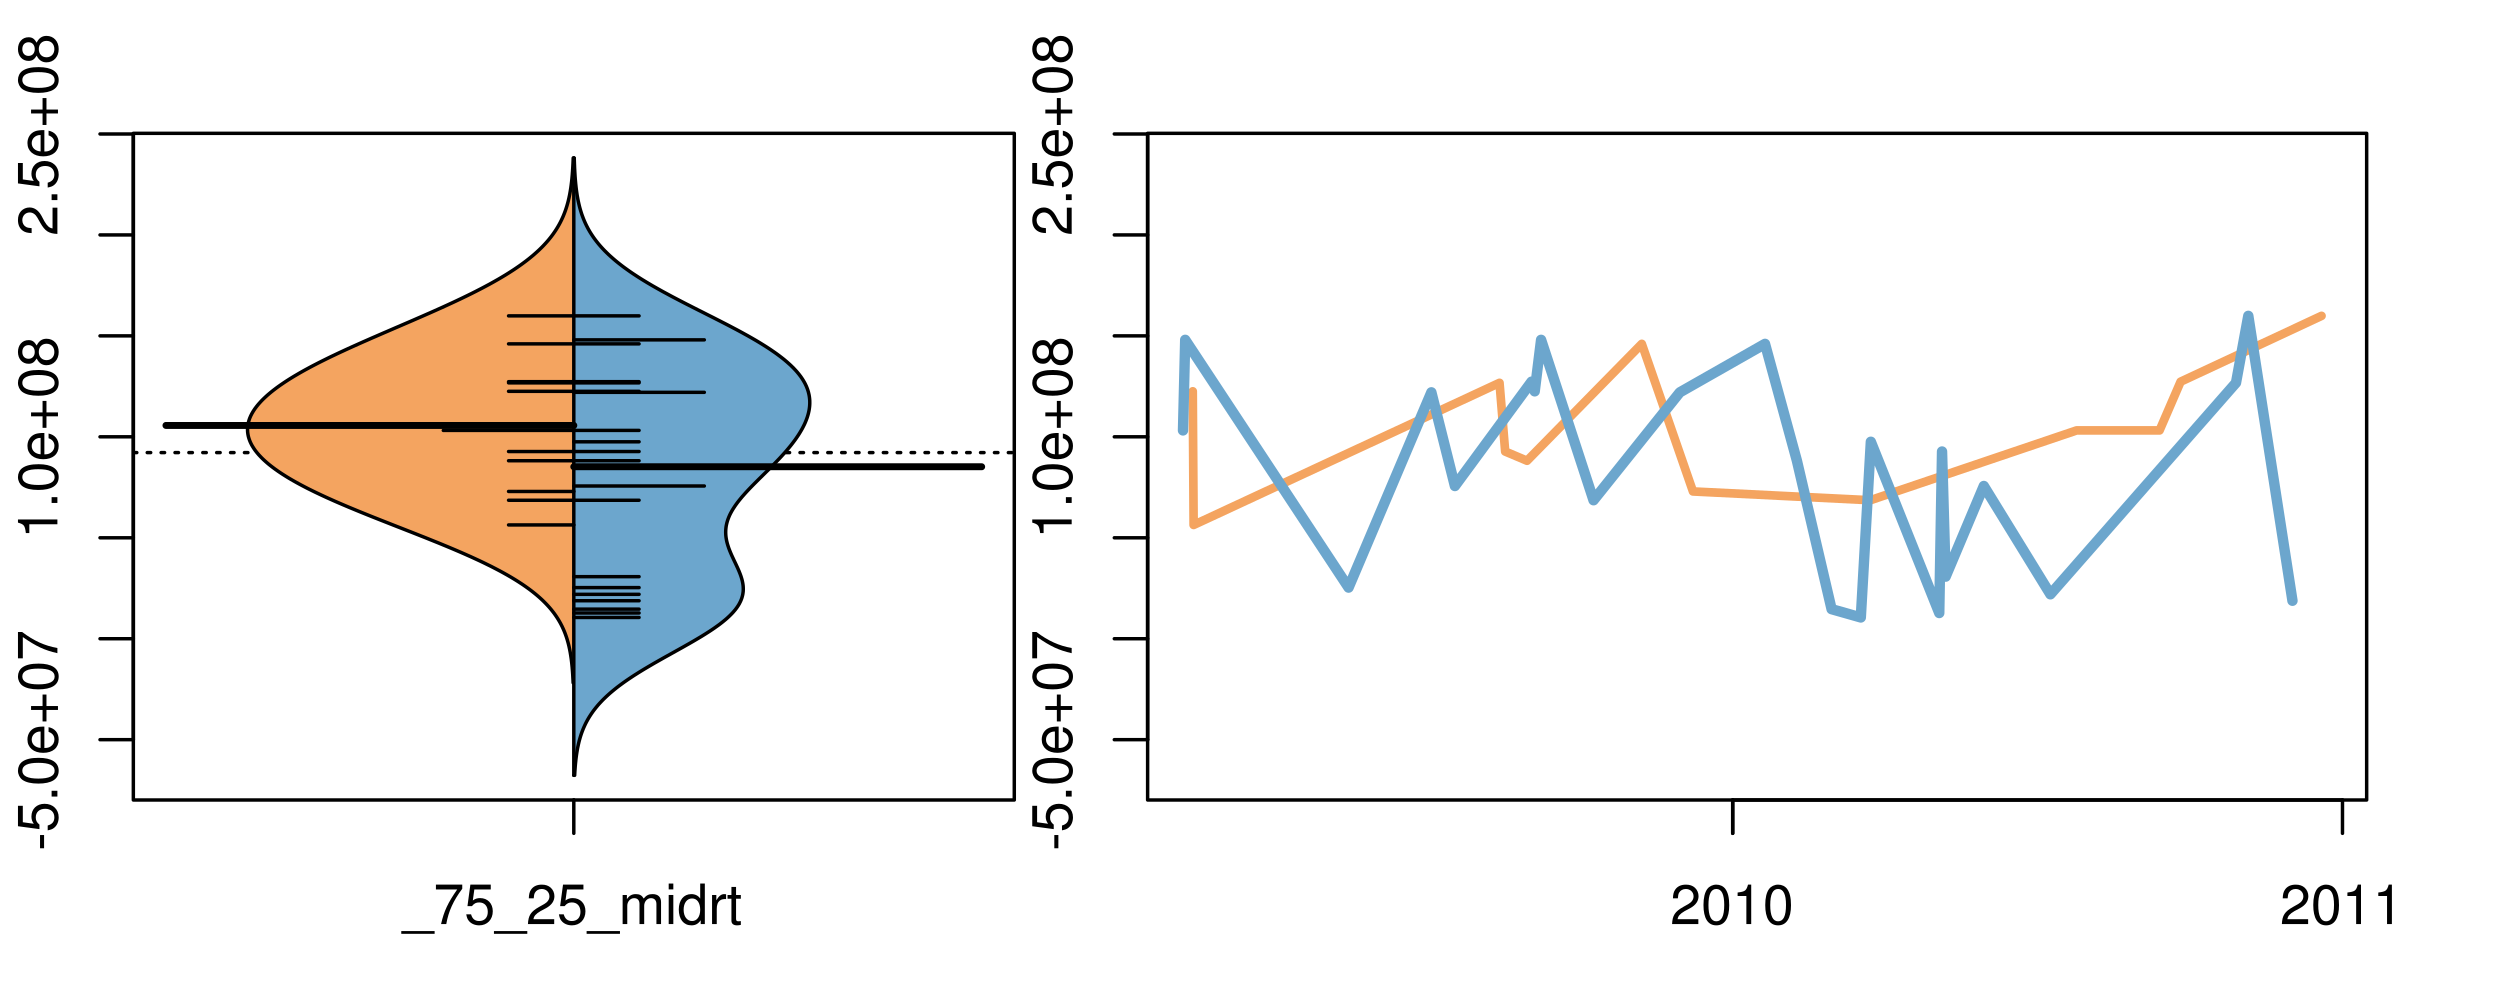 <?xml version="1.0" encoding="UTF-8"?>
<svg xmlns="http://www.w3.org/2000/svg" xmlns:xlink="http://www.w3.org/1999/xlink" width="540pt" height="216pt" viewBox="0 0 540 216" version="1.1">
<defs>
<g>
<symbol overflow="visible" id="glyph0-0">
<path style="stroke:none;" d="M -3.75 -3.406 L -3.75 -0.547 L -2.875 -0.547 L -2.875 -3.406 Z M -3.75 -3.406 "/>
</symbol>
<symbol overflow="visible" id="glyph0-1">
<path style="stroke:none;" d="M -8.516 -5.719 L -8.516 -1.312 L -3.875 -0.688 L -3.875 -1.656 C -4.469 -2.141 -4.672 -2.562 -4.672 -3.219 C -4.672 -4.359 -3.891 -5.078 -2.625 -5.078 C -1.406 -5.078 -0.656 -4.375 -0.656 -3.219 C -0.656 -2.297 -1.125 -1.734 -2.094 -1.469 L -2.094 -0.422 C -1.391 -0.562 -1.062 -0.688 -0.75 -0.938 C -0.094 -1.422 0.281 -2.281 0.281 -3.234 C 0.281 -4.953 -0.969 -6.156 -2.766 -6.156 C -4.453 -6.156 -5.609 -5.047 -5.609 -3.406 C -5.609 -2.812 -5.453 -2.328 -5.094 -1.844 L -7.469 -2.172 L -7.469 -5.719 Z M -8.516 -5.719 "/>
</symbol>
<symbol overflow="visible" id="glyph0-2">
<path style="stroke:none;" d="M -1.25 -2.297 L -1.25 -1.047 L 0 -1.047 L 0 -2.297 Z M -1.25 -2.297 "/>
</symbol>
<symbol overflow="visible" id="glyph0-3">
<path style="stroke:none;" d="M -8.516 -3.297 C -8.516 -2.516 -8.156 -1.781 -7.578 -1.344 C -6.828 -0.797 -5.688 -0.516 -4.109 -0.516 C -1.25 -0.516 0.281 -1.469 0.281 -3.297 C 0.281 -5.094 -1.25 -6.078 -4.047 -6.078 C -5.703 -6.078 -6.797 -5.812 -7.578 -5.25 C -8.172 -4.812 -8.516 -4.109 -8.516 -3.297 Z M -7.578 -3.297 C -7.578 -4.438 -6.422 -5 -4.141 -5 C -1.734 -5 -0.594 -4.453 -0.594 -3.281 C -0.594 -2.156 -1.781 -1.594 -4.109 -1.594 C -6.438 -1.594 -7.578 -2.156 -7.578 -3.297 Z M -7.578 -3.297 "/>
</symbol>
<symbol overflow="visible" id="glyph0-4">
<path style="stroke:none;" d="M -2.812 -6.156 C -3.766 -6.156 -4.344 -6.078 -4.812 -5.906 C -5.844 -5.5 -6.469 -4.531 -6.469 -3.359 C -6.469 -1.609 -5.125 -0.484 -3.062 -0.484 C -1 -0.484 0.281 -1.578 0.281 -3.344 C 0.281 -4.781 -0.547 -5.766 -1.906 -6.031 L -1.906 -5.016 C -1.078 -4.734 -0.641 -4.172 -0.641 -3.375 C -0.641 -2.734 -0.938 -2.203 -1.469 -1.859 C -1.828 -1.625 -2.188 -1.531 -2.812 -1.531 Z M -3.625 -1.547 C -4.781 -1.625 -5.547 -2.344 -5.547 -3.344 C -5.547 -4.328 -4.734 -5.094 -3.703 -5.094 C -3.672 -5.094 -3.641 -5.094 -3.625 -5.078 Z M -3.625 -1.547 "/>
</symbol>
<symbol overflow="visible" id="glyph0-5">
<path style="stroke:none;" d="M -3.203 -6.406 L -3.203 -3.922 L -5.688 -3.922 L -5.688 -3.078 L -3.203 -3.078 L -3.203 -0.594 L -2.359 -0.594 L -2.359 -3.078 L 0.125 -3.078 L 0.125 -3.922 L -2.359 -3.922 L -2.359 -6.406 Z M -3.203 -6.406 "/>
</symbol>
<symbol overflow="visible" id="glyph0-6">
<path style="stroke:none;" d="M -8.516 -6.234 L -8.516 -0.547 L -7.469 -0.547 L -7.469 -5.141 C -4.578 -3.125 -2.797 -2.297 0 -1.656 L 0 -2.781 C -2.719 -3.25 -5.062 -4.312 -7.625 -6.234 Z M -8.516 -6.234 "/>
</symbol>
<symbol overflow="visible" id="glyph0-7">
<path style="stroke:none;" d="M -6.062 -3.109 L 0 -3.109 L 0 -4.156 L -8.516 -4.156 L -8.516 -3.469 C -7.203 -3.094 -7.016 -2.859 -6.812 -1.219 L -6.062 -1.219 Z M -6.062 -3.109 "/>
</symbol>
<symbol overflow="visible" id="glyph0-8">
<path style="stroke:none;" d="M -4.469 -4.688 C -5 -5.562 -5.438 -5.859 -6.234 -5.859 C -7.578 -5.859 -8.516 -4.812 -8.516 -3.297 C -8.516 -1.797 -7.578 -0.75 -6.234 -0.75 C -5.453 -0.75 -5.016 -1.031 -4.469 -1.891 C -4.016 -0.922 -3.297 -0.438 -2.359 -0.438 C -0.797 -0.438 0.281 -1.625 0.281 -3.297 C 0.281 -4.984 -0.797 -6.156 -2.359 -6.156 C -3.297 -6.156 -4.016 -5.672 -4.469 -4.688 Z M -7.578 -3.297 C -7.578 -4.203 -7.047 -4.781 -6.219 -4.781 C -5.422 -4.781 -4.891 -4.188 -4.891 -3.297 C -4.891 -2.406 -5.422 -1.828 -6.234 -1.828 C -7.047 -1.828 -7.578 -2.406 -7.578 -3.297 Z M -4.016 -3.297 C -4.016 -4.359 -3.344 -5.078 -2.344 -5.078 C -1.328 -5.078 -0.656 -4.359 -0.656 -3.281 C -0.656 -2.25 -1.344 -1.531 -2.344 -1.531 C -3.344 -1.531 -4.016 -2.25 -4.016 -3.297 Z M -4.016 -3.297 "/>
</symbol>
<symbol overflow="visible" id="glyph0-9">
<path style="stroke:none;" d="M -1.047 -6.078 L -1.047 -1.594 C -1.734 -1.703 -2.188 -2.094 -2.797 -3.125 L -3.438 -4.328 C -4.094 -5.516 -4.969 -6.125 -6.016 -6.125 C -6.719 -6.125 -7.375 -5.844 -7.844 -5.344 C -8.297 -4.844 -8.516 -4.219 -8.516 -3.406 C -8.516 -2.328 -8.125 -1.531 -7.406 -1.062 C -6.953 -0.75 -6.422 -0.625 -5.562 -0.594 L -5.562 -1.656 C -6.125 -1.688 -6.484 -1.766 -6.75 -1.906 C -7.266 -2.188 -7.578 -2.734 -7.578 -3.375 C -7.578 -4.328 -6.906 -5.047 -5.984 -5.047 C -5.312 -5.047 -4.734 -4.656 -4.312 -3.906 L -3.688 -2.797 C -2.672 -1.016 -1.875 -0.5 0 -0.406 L 0 -6.078 Z M -1.047 -6.078 "/>
</symbol>
<symbol overflow="visible" id="glyph0-10">
<path style="stroke:none;" d="M -8.75 -5.938 L -8.75 -4.938 L -5.5 -4.938 C -6.125 -4.531 -6.469 -3.859 -6.469 -3.016 C -6.469 -1.375 -5.156 -0.312 -3.156 -0.312 C -1.031 -0.312 0.281 -1.359 0.281 -3.047 C 0.281 -3.906 -0.047 -4.516 -0.828 -5.047 L 0 -5.047 L 0 -5.938 Z M -5.531 -3.188 C -5.531 -4.266 -4.578 -4.938 -3.078 -4.938 C -1.625 -4.938 -0.656 -4.25 -0.656 -3.188 C -0.656 -2.094 -1.625 -1.359 -3.094 -1.359 C -4.562 -1.359 -5.531 -2.094 -5.531 -3.188 Z M -5.531 -3.188 "/>
</symbol>
<symbol overflow="visible" id="glyph0-11">
<path style="stroke:none;" d="M -6.281 -3.094 L -6.281 -2.047 L -7.266 -2.047 C -7.688 -2.047 -7.906 -2.297 -7.906 -2.75 C -7.906 -2.828 -7.906 -2.875 -7.891 -3.094 L -8.719 -3.094 C -8.766 -2.875 -8.781 -2.734 -8.781 -2.531 C -8.781 -1.609 -8.25 -1.062 -7.359 -1.062 L -6.281 -1.062 L -6.281 -0.219 L -5.469 -0.219 L -5.469 -1.062 L 0 -1.062 L 0 -2.047 L -5.469 -2.047 L -5.469 -3.094 Z M -6.281 -3.094 "/>
</symbol>
<symbol overflow="visible" id="glyph0-12">
<path style="stroke:none;" d="M 1.516 -6.938 L 1.516 0.266 L 2.109 0.266 L 2.109 -6.938 Z M 1.516 -6.938 "/>
</symbol>
<symbol overflow="visible" id="glyph0-13">
<path style="stroke:none;" d="M -6.469 -3.266 C -6.469 -1.5 -5.203 -0.438 -3.094 -0.438 C -0.984 -0.438 0.281 -1.484 0.281 -3.281 C 0.281 -5.047 -0.984 -6.125 -3.047 -6.125 C -5.219 -6.125 -6.469 -5.078 -6.469 -3.266 Z M -5.547 -3.281 C -5.547 -4.406 -4.625 -5.078 -3.062 -5.078 C -1.578 -5.078 -0.641 -4.375 -0.641 -3.281 C -0.641 -2.156 -1.578 -1.469 -3.094 -1.469 C -4.609 -1.469 -5.547 -2.156 -5.547 -3.281 Z M -5.547 -3.281 "/>
</symbol>
<symbol overflow="visible" id="glyph0-14">
<path style="stroke:none;" d="M -8.75 -1.828 L -8.75 -0.812 L 0 -0.812 L 0 -1.828 Z M -8.75 -1.828 "/>
</symbol>
<symbol overflow="visible" id="glyph0-15">
<path style="stroke:none;" d="M 0 -3.422 L -6.281 -5.828 L -6.281 -4.703 L -1.188 -2.922 L -6.281 -1.25 L -6.281 -0.125 L 0 -2.328 Z M 0 -3.422 "/>
</symbol>
<symbol overflow="visible" id="glyph0-16">
<path style="stroke:none;" d="M -0.594 -6.422 C -0.562 -6.312 -0.562 -6.266 -0.562 -6.203 C -0.562 -5.859 -0.75 -5.656 -1.062 -5.656 L -4.75 -5.656 C -5.875 -5.656 -6.469 -4.844 -6.469 -3.297 C -6.469 -2.391 -6.203 -1.625 -5.734 -1.219 C -5.406 -0.922 -5.047 -0.797 -4.422 -0.781 L -4.422 -1.781 C -5.203 -1.875 -5.547 -2.328 -5.547 -3.266 C -5.547 -4.156 -5.203 -4.672 -4.609 -4.672 L -4.344 -4.672 C -3.922 -4.672 -3.75 -4.422 -3.641 -3.625 C -3.469 -2.203 -3.422 -1.984 -3.266 -1.609 C -2.969 -0.875 -2.406 -0.5 -1.578 -0.5 C -0.438 -0.5 0.281 -1.297 0.281 -2.562 C 0.281 -3.359 0 -4 -0.641 -4.703 C -0.016 -4.781 0.281 -5.094 0.281 -5.734 C 0.281 -5.938 0.25 -6.094 0.172 -6.422 Z M -1.984 -4.672 C -1.641 -4.672 -1.438 -4.578 -1.156 -4.266 C -0.797 -3.859 -0.594 -3.375 -0.594 -2.781 C -0.594 -2 -0.969 -1.547 -1.609 -1.547 C -2.266 -1.547 -2.609 -1.984 -2.766 -3.062 C -2.906 -4.109 -2.953 -4.328 -3.109 -4.672 Z M -1.984 -4.672 "/>
</symbol>
<symbol overflow="visible" id="glyph0-17">
<path style="stroke:none;" d="M 0 -5.781 L -6.281 -5.781 L -6.281 -4.781 L -2.719 -4.781 C -1.438 -4.781 -0.594 -4.109 -0.594 -3.078 C -0.594 -2.281 -1.078 -1.781 -1.844 -1.781 L -6.281 -1.781 L -6.281 -0.781 L -1.438 -0.781 C -0.391 -0.781 0.281 -1.562 0.281 -2.781 C 0.281 -3.703 -0.047 -4.297 -0.875 -4.891 L 0 -4.891 Z M 0 -5.781 "/>
</symbol>
<symbol overflow="visible" id="glyph1-0">
<path style="stroke:none;" d="M 6.938 1.516 L -0.266 1.516 L -0.266 2.109 L 6.938 2.109 Z M 6.938 1.516 "/>
</symbol>
<symbol overflow="visible" id="glyph1-1">
<path style="stroke:none;" d="M 6.234 -8.516 L 0.547 -8.516 L 0.547 -7.469 L 5.141 -7.469 C 3.125 -4.578 2.297 -2.797 1.656 0 L 2.781 0 C 3.25 -2.719 4.312 -5.062 6.234 -7.625 Z M 6.234 -8.516 "/>
</symbol>
<symbol overflow="visible" id="glyph1-2">
<path style="stroke:none;" d="M 5.719 -8.516 L 1.312 -8.516 L 0.688 -3.875 L 1.656 -3.875 C 2.141 -4.469 2.562 -4.672 3.219 -4.672 C 4.359 -4.672 5.078 -3.891 5.078 -2.625 C 5.078 -1.406 4.375 -0.656 3.219 -0.656 C 2.297 -0.656 1.734 -1.125 1.469 -2.094 L 0.422 -2.094 C 0.562 -1.391 0.688 -1.062 0.938 -0.75 C 1.422 -0.094 2.281 0.281 3.234 0.281 C 4.953 0.281 6.156 -0.969 6.156 -2.766 C 6.156 -4.453 5.047 -5.609 3.406 -5.609 C 2.812 -5.609 2.328 -5.453 1.844 -5.094 L 2.172 -7.469 L 5.719 -7.469 Z M 5.719 -8.516 "/>
</symbol>
<symbol overflow="visible" id="glyph1-3">
<path style="stroke:none;" d="M 6.078 -1.047 L 1.594 -1.047 C 1.703 -1.734 2.094 -2.188 3.125 -2.797 L 4.328 -3.438 C 5.516 -4.094 6.125 -4.969 6.125 -6.016 C 6.125 -6.719 5.844 -7.375 5.344 -7.844 C 4.844 -8.297 4.219 -8.516 3.406 -8.516 C 2.328 -8.516 1.531 -8.125 1.062 -7.406 C 0.75 -6.953 0.625 -6.422 0.594 -5.562 L 1.656 -5.562 C 1.688 -6.125 1.766 -6.484 1.906 -6.75 C 2.188 -7.266 2.734 -7.578 3.375 -7.578 C 4.328 -7.578 5.047 -6.906 5.047 -5.984 C 5.047 -5.312 4.656 -4.734 3.906 -4.312 L 2.797 -3.688 C 1.016 -2.672 0.5 -1.875 0.406 0 L 6.078 0 Z M 6.078 -1.047 "/>
</symbol>
<symbol overflow="visible" id="glyph1-4">
<path style="stroke:none;" d="M 0.844 -6.281 L 0.844 0 L 1.844 0 L 1.844 -3.953 C 1.844 -4.859 2.516 -5.594 3.328 -5.594 C 4.062 -5.594 4.484 -5.141 4.484 -4.328 L 4.484 0 L 5.5 0 L 5.5 -3.953 C 5.5 -4.859 6.156 -5.594 6.969 -5.594 C 7.703 -5.594 8.141 -5.125 8.141 -4.328 L 8.141 0 L 9.141 0 L 9.141 -4.719 C 9.141 -5.844 8.5 -6.469 7.312 -6.469 C 6.484 -6.469 5.969 -6.219 5.391 -5.516 C 5.016 -6.188 4.516 -6.469 3.703 -6.469 C 2.859 -6.469 2.297 -6.156 1.766 -5.406 L 1.766 -6.281 Z M 0.844 -6.281 "/>
</symbol>
<symbol overflow="visible" id="glyph1-5">
<path style="stroke:none;" d="M 1.797 -6.281 L 0.797 -6.281 L 0.797 0 L 1.797 0 Z M 1.797 -8.75 L 0.797 -8.75 L 0.797 -7.484 L 1.797 -7.484 Z M 1.797 -8.75 "/>
</symbol>
<symbol overflow="visible" id="glyph1-6">
<path style="stroke:none;" d="M 5.938 -8.75 L 4.938 -8.75 L 4.938 -5.5 C 4.531 -6.125 3.859 -6.469 3.016 -6.469 C 1.375 -6.469 0.312 -5.156 0.312 -3.156 C 0.312 -1.031 1.359 0.281 3.047 0.281 C 3.906 0.281 4.516 -0.047 5.047 -0.828 L 5.047 0 L 5.938 0 Z M 3.188 -5.531 C 4.266 -5.531 4.938 -4.578 4.938 -3.078 C 4.938 -1.625 4.25 -0.656 3.188 -0.656 C 2.094 -0.656 1.359 -1.625 1.359 -3.094 C 1.359 -4.562 2.094 -5.531 3.188 -5.531 Z M 3.188 -5.531 "/>
</symbol>
<symbol overflow="visible" id="glyph1-7">
<path style="stroke:none;" d="M 0.828 -6.281 L 0.828 0 L 1.844 0 L 1.844 -3.266 C 1.844 -4.156 2.062 -4.75 2.547 -5.094 C 2.859 -5.328 3.156 -5.406 3.859 -5.406 L 3.859 -6.438 C 3.688 -6.453 3.594 -6.469 3.469 -6.469 C 2.812 -6.469 2.328 -6.078 1.75 -5.141 L 1.75 -6.281 Z M 0.828 -6.281 "/>
</symbol>
<symbol overflow="visible" id="glyph1-8">
<path style="stroke:none;" d="M 3.047 -6.281 L 2.016 -6.281 L 2.016 -8.016 L 1.016 -8.016 L 1.016 -6.281 L 0.172 -6.281 L 0.172 -5.469 L 1.016 -5.469 L 1.016 -0.719 C 1.016 -0.078 1.453 0.281 2.234 0.281 C 2.469 0.281 2.719 0.25 3.047 0.188 L 3.047 -0.641 C 2.922 -0.609 2.766 -0.594 2.562 -0.594 C 2.141 -0.594 2.016 -0.719 2.016 -1.156 L 2.016 -5.469 L 3.047 -5.469 Z M 3.047 -6.281 "/>
</symbol>
<symbol overflow="visible" id="glyph1-9">
<path style="stroke:none;" d="M 3.297 -8.516 C 2.516 -8.516 1.781 -8.156 1.344 -7.578 C 0.797 -6.828 0.516 -5.688 0.516 -4.109 C 0.516 -1.25 1.469 0.281 3.297 0.281 C 5.094 0.281 6.078 -1.25 6.078 -4.047 C 6.078 -5.703 5.812 -6.797 5.25 -7.578 C 4.812 -8.172 4.109 -8.516 3.297 -8.516 Z M 3.297 -7.578 C 4.438 -7.578 5 -6.422 5 -4.141 C 5 -1.734 4.453 -0.594 3.281 -0.594 C 2.156 -0.594 1.594 -1.781 1.594 -4.109 C 1.594 -6.438 2.156 -7.578 3.297 -7.578 Z M 3.297 -7.578 "/>
</symbol>
<symbol overflow="visible" id="glyph1-10">
<path style="stroke:none;" d="M 3.109 -6.062 L 3.109 0 L 4.156 0 L 4.156 -8.516 L 3.469 -8.516 C 3.094 -7.203 2.859 -7.016 1.219 -6.812 L 1.219 -6.062 Z M 3.109 -6.062 "/>
</symbol>
</g>
<clipPath id="clip1">
  <path d="M 28.801 28.801 L 220.086 28.801 L 220.086 173.801 L 28.801 173.801 Z M 28.801 28.801 "/>
</clipPath>
<clipPath id="clip2">
  <path d="M 247.887 28.801 L 512.199 28.801 L 512.199 173.801 L 247.887 173.801 Z M 247.887 28.801 "/>
</clipPath>
<clipPath id="clip3">
  <path d="M 233.484 14.398 L 526.598 14.398 L 526.598 188.199 L 233.484 188.199 Z M 233.484 14.398 "/>
</clipPath>
<clipPath id="clip4">
  <path d="M 247.887 28.801 L 512.199 28.801 L 512.199 173.801 L 247.887 173.801 Z M 247.887 28.801 "/>
</clipPath>
</defs>
<g id="surface296">
<path style="fill:none;stroke-width:0.75;stroke-linecap:round;stroke-linejoin:round;stroke:rgb(0%,0%,0%);stroke-opacity:1;stroke-miterlimit:10;" d="M 28.801 172.801 L 219.086 172.801 L 219.086 28.801 L 28.801 28.801 L 28.801 172.801 "/>
<path style="fill:none;stroke-width:0.75;stroke-linecap:round;stroke-linejoin:round;stroke:rgb(0%,0%,0%);stroke-opacity:1;stroke-miterlimit:10;" d="M 28.801 159.773 L 28.801 28.938 "/>
<path style="fill:none;stroke-width:0.75;stroke-linecap:round;stroke-linejoin:round;stroke:rgb(0%,0%,0%);stroke-opacity:1;stroke-miterlimit:10;" d="M 28.801 159.773 L 21.602 159.773 "/>
<path style="fill:none;stroke-width:0.75;stroke-linecap:round;stroke-linejoin:round;stroke:rgb(0%,0%,0%);stroke-opacity:1;stroke-miterlimit:10;" d="M 28.801 137.965 L 21.602 137.965 "/>
<path style="fill:none;stroke-width:0.75;stroke-linecap:round;stroke-linejoin:round;stroke:rgb(0%,0%,0%);stroke-opacity:1;stroke-miterlimit:10;" d="M 28.801 116.16 L 21.602 116.16 "/>
<path style="fill:none;stroke-width:0.75;stroke-linecap:round;stroke-linejoin:round;stroke:rgb(0%,0%,0%);stroke-opacity:1;stroke-miterlimit:10;" d="M 28.801 94.355 L 21.602 94.355 "/>
<path style="fill:none;stroke-width:0.75;stroke-linecap:round;stroke-linejoin:round;stroke:rgb(0%,0%,0%);stroke-opacity:1;stroke-miterlimit:10;" d="M 28.801 72.551 L 21.602 72.551 "/>
<path style="fill:none;stroke-width:0.75;stroke-linecap:round;stroke-linejoin:round;stroke:rgb(0%,0%,0%);stroke-opacity:1;stroke-miterlimit:10;" d="M 28.801 50.742 L 21.602 50.742 "/>
<path style="fill:none;stroke-width:0.75;stroke-linecap:round;stroke-linejoin:round;stroke:rgb(0%,0%,0%);stroke-opacity:1;stroke-miterlimit:10;" d="M 28.801 28.938 L 21.602 28.938 "/>
<g style="fill:rgb(0%,0%,0%);fill-opacity:1;">
  <use xlink:href="#glyph0-0" x="12.396" y="183.773"/>
  <use xlink:href="#glyph0-1" x="12.396" y="179.777"/>
  <use xlink:href="#glyph0-2" x="12.396" y="173.105"/>
  <use xlink:href="#glyph0-3" x="12.396" y="169.77"/>
  <use xlink:href="#glyph0-4" x="12.396" y="163.098"/>
  <use xlink:href="#glyph0-5" x="12.396" y="156.426"/>
  <use xlink:href="#glyph0-3" x="12.396" y="149.418"/>
  <use xlink:href="#glyph0-6" x="12.396" y="142.746"/>
</g>
<g style="fill:rgb(0%,0%,0%);fill-opacity:1;">
  <use xlink:href="#glyph0-7" x="12.396" y="116.355"/>
  <use xlink:href="#glyph0-2" x="12.396" y="109.684"/>
  <use xlink:href="#glyph0-3" x="12.396" y="106.348"/>
  <use xlink:href="#glyph0-4" x="12.396" y="99.676"/>
  <use xlink:href="#glyph0-5" x="12.396" y="93.004"/>
  <use xlink:href="#glyph0-3" x="12.396" y="85.996"/>
  <use xlink:href="#glyph0-8" x="12.396" y="79.324"/>
</g>
<g style="fill:rgb(0%,0%,0%);fill-opacity:1;">
  <use xlink:href="#glyph0-9" x="12.396" y="50.938"/>
  <use xlink:href="#glyph0-2" x="12.396" y="44.266"/>
  <use xlink:href="#glyph0-1" x="12.396" y="40.93"/>
  <use xlink:href="#glyph0-4" x="12.396" y="34.258"/>
  <use xlink:href="#glyph0-5" x="12.396" y="27.586"/>
  <use xlink:href="#glyph0-3" x="12.396" y="20.578"/>
  <use xlink:href="#glyph0-8" x="12.396" y="13.906"/>
</g>
<path style="fill:none;stroke-width:0.75;stroke-linecap:round;stroke-linejoin:round;stroke:rgb(0%,0%,0%);stroke-opacity:1;stroke-miterlimit:10;" d="M 123.941 172.801 L 123.941 172.801 "/>
<path style="fill:none;stroke-width:0.75;stroke-linecap:round;stroke-linejoin:round;stroke:rgb(0%,0%,0%);stroke-opacity:1;stroke-miterlimit:10;" d="M 123.941 172.801 L 123.941 180 "/>
<g style="fill:rgb(0%,0%,0%);fill-opacity:1;">
  <use xlink:href="#glyph1-0" x="86.941" y="199.596"/>
  <use xlink:href="#glyph1-1" x="93.613" y="199.596"/>
  <use xlink:href="#glyph1-2" x="100.285" y="199.596"/>
  <use xlink:href="#glyph1-0" x="106.957" y="199.596"/>
  <use xlink:href="#glyph1-3" x="113.629" y="199.596"/>
  <use xlink:href="#glyph1-2" x="120.301" y="199.596"/>
  <use xlink:href="#glyph1-0" x="126.973" y="199.596"/>
  <use xlink:href="#glyph1-4" x="133.645" y="199.596"/>
  <use xlink:href="#glyph1-5" x="143.641" y="199.596"/>
  <use xlink:href="#glyph1-6" x="146.305" y="199.596"/>
  <use xlink:href="#glyph1-7" x="152.977" y="199.596"/>
  <use xlink:href="#glyph1-8" x="156.973" y="199.596"/>
</g>
<g clip-path="url(#clip1)" clip-rule="nonzero">
<path style="fill:none;stroke-width:0.75;stroke-linecap:round;stroke-linejoin:round;stroke:rgb(0%,0%,0%);stroke-opacity:1;stroke-dasharray:0.75,2.25;stroke-miterlimit:10;" d="M 28.801 97.762 L 219.086 97.762 "/>
<path style=" stroke:none;fill-rule:nonzero;fill:rgb(95.686%,64.314%,37.647%);fill-opacity:1;" d="M 123.941 34.133 L 123.812 34.133 L 123.797 34.578 L 123.789 34.797 L 123.777 35.02 L 123.77 35.242 L 123.746 35.688 L 123.734 35.906 L 123.711 36.352 L 123.68 36.797 L 123.668 37.016 L 123.648 37.238 L 123.617 37.684 L 123.598 37.902 L 123.539 38.57 L 123.516 38.793 L 123.492 39.012 L 123.469 39.234 L 123.387 39.902 L 123.359 40.121 L 123.297 40.566 L 123.262 40.789 L 123.227 41.008 L 123.191 41.23 L 123.074 41.898 L 123.031 42.117 L 122.891 42.785 L 122.84 43.004 L 122.785 43.227 L 122.734 43.449 L 122.617 43.895 L 122.555 44.113 L 122.492 44.336 L 122.426 44.559 L 122.285 45.004 L 122.211 45.223 L 122.137 45.445 L 121.973 45.891 L 121.891 46.109 L 121.711 46.555 L 121.617 46.777 L 121.52 47 L 121.418 47.219 L 121.316 47.441 L 121.098 47.887 L 120.984 48.109 L 120.867 48.328 L 120.746 48.551 L 120.617 48.773 L 120.492 48.996 L 120.355 49.215 L 120.223 49.438 L 119.934 49.883 L 119.785 50.105 L 119.633 50.324 L 119.477 50.547 L 119.148 50.992 L 118.977 51.211 L 118.801 51.434 L 118.621 51.656 L 118.438 51.879 L 118.246 52.102 L 118.051 52.32 L 117.855 52.543 L 117.441 52.988 L 117.227 53.211 L 117.012 53.43 L 116.559 53.875 L 116.324 54.098 L 116.086 54.316 L 115.84 54.539 L 115.34 54.984 L 115.078 55.207 L 114.812 55.426 L 114.543 55.648 L 114.27 55.871 L 113.699 56.316 L 113.41 56.535 L 112.809 56.98 L 112.5 57.203 L 112.191 57.422 L 111.871 57.645 L 111.547 57.867 L 111.219 58.09 L 110.883 58.312 L 110.547 58.531 L 109.852 58.977 L 109.496 59.199 L 109.137 59.422 L 108.77 59.641 L 108.402 59.863 L 107.645 60.309 L 107.258 60.527 L 106.867 60.75 L 106.473 60.973 L 106.074 61.195 L 105.672 61.418 L 105.258 61.637 L 104.848 61.859 L 104.004 62.305 L 103.578 62.523 L 102.711 62.969 L 101.828 63.414 L 101.379 63.633 L 100.93 63.855 L 100.473 64.078 L 99.551 64.523 L 99.086 64.742 L 98.617 64.965 L 98.141 65.188 L 97.668 65.41 L 97.188 65.629 L 96.707 65.852 L 96.223 66.074 L 95.246 66.52 L 94.754 66.738 L 93.762 67.184 L 92.762 67.629 L 92.258 67.848 L 91.754 68.07 L 90.738 68.516 L 90.23 68.734 L 89.719 68.957 L 89.211 69.18 L 88.699 69.402 L 88.184 69.625 L 87.672 69.844 L 86.641 70.289 L 86.129 70.512 L 85.613 70.73 L 84.066 71.398 L 83.555 71.621 L 83.039 71.84 L 81.504 72.508 L 80.996 72.73 L 80.484 72.949 L 79.98 73.172 L 79.473 73.395 L 78.969 73.617 L 78.465 73.836 L 77.969 74.059 L 77.469 74.281 L 76.477 74.727 L 75.988 74.945 L 75.012 75.391 L 74.527 75.613 L 74.047 75.836 L 73.57 76.055 L 72.625 76.5 L 72.16 76.723 L 71.695 76.941 L 71.234 77.164 L 70.777 77.387 L 69.879 77.832 L 69.438 78.051 L 68.996 78.273 L 68.559 78.496 L 68.129 78.719 L 67.703 78.938 L 67.281 79.16 L 66.863 79.383 L 66.043 79.828 L 65.645 80.047 L 65.246 80.27 L 64.855 80.492 L 64.469 80.715 L 64.09 80.938 L 63.715 81.156 L 63.344 81.379 L 62.98 81.602 L 62.621 81.824 L 62.273 82.043 L 61.926 82.266 L 61.586 82.488 L 61.254 82.711 L 60.926 82.934 L 60.605 83.152 L 60.289 83.375 L 59.98 83.598 L 59.676 83.82 L 59.383 84.043 L 59.094 84.262 L 58.812 84.484 L 58.535 84.707 L 58.266 84.93 L 58.008 85.148 L 57.75 85.371 L 57.504 85.594 L 57.262 85.816 L 57.027 86.039 L 56.801 86.258 L 56.582 86.48 L 56.367 86.703 L 56.164 86.926 L 55.965 87.148 L 55.773 87.367 L 55.59 87.59 L 55.414 87.812 L 55.246 88.035 L 55.082 88.254 L 54.93 88.477 L 54.785 88.699 L 54.645 88.922 L 54.516 89.145 L 54.391 89.363 L 54.164 89.809 L 54.066 90.031 L 53.973 90.25 L 53.887 90.473 L 53.812 90.695 L 53.742 90.918 L 53.68 91.141 L 53.625 91.359 L 53.539 91.805 L 53.512 92.027 L 53.488 92.25 L 53.473 92.469 L 53.465 92.691 L 53.469 92.914 L 53.477 93.137 L 53.492 93.355 L 53.52 93.578 L 53.551 93.801 L 53.594 94.023 L 53.641 94.246 L 53.699 94.465 L 53.766 94.688 L 53.84 94.91 L 53.922 95.133 L 54.008 95.355 L 54.105 95.574 L 54.211 95.797 L 54.324 96.02 L 54.445 96.242 L 54.578 96.461 L 54.715 96.684 L 54.859 96.906 L 55.012 97.129 L 55.172 97.352 L 55.344 97.57 L 55.52 97.793 L 55.707 98.016 L 55.898 98.238 L 56.102 98.457 L 56.312 98.68 L 56.527 98.902 L 56.754 99.125 L 56.988 99.348 L 57.23 99.566 L 57.477 99.789 L 57.734 100.012 L 57.996 100.234 L 58.273 100.457 L 58.551 100.676 L 58.84 100.898 L 59.137 101.121 L 59.438 101.344 L 59.75 101.562 L 60.062 101.785 L 60.391 102.008 L 60.723 102.23 L 61.066 102.453 L 61.414 102.672 L 61.766 102.895 L 62.129 103.117 L 62.496 103.34 L 62.875 103.562 L 63.254 103.781 L 64.043 104.227 L 64.449 104.449 L 64.855 104.668 L 65.273 104.891 L 66.125 105.336 L 66.562 105.559 L 67.004 105.777 L 67.453 106 L 67.906 106.223 L 68.367 106.445 L 68.832 106.664 L 69.301 106.887 L 69.777 107.109 L 70.258 107.332 L 70.746 107.555 L 71.238 107.773 L 71.734 107.996 L 72.234 108.219 L 72.742 108.441 L 73.254 108.664 L 73.766 108.883 L 74.285 109.105 L 74.809 109.328 L 75.336 109.551 L 75.867 109.77 L 76.938 110.215 L 78.023 110.66 L 78.566 110.879 L 79.668 111.324 L 80.777 111.77 L 81.336 111.988 L 81.895 112.211 L 83.02 112.656 L 83.582 112.875 L 84.145 113.098 L 85.844 113.766 L 86.406 113.984 L 88.105 114.652 L 88.668 114.871 L 89.234 115.094 L 90.359 115.539 L 90.918 115.762 L 91.477 115.98 L 92.035 116.203 L 92.59 116.426 L 93.691 116.871 L 94.238 117.09 L 94.785 117.312 L 95.328 117.535 L 95.867 117.758 L 96.402 117.977 L 96.938 118.199 L 97.992 118.645 L 98.512 118.867 L 99.027 119.086 L 99.543 119.309 L 100.559 119.754 L 101.055 119.977 L 101.555 120.195 L 102.043 120.418 L 102.527 120.641 L 103.008 120.863 L 103.484 121.082 L 103.953 121.305 L 104.418 121.527 L 104.875 121.75 L 105.328 121.973 L 105.777 122.191 L 106.219 122.414 L 106.652 122.637 L 107.082 122.859 L 107.508 123.082 L 107.926 123.301 L 108.336 123.523 L 108.742 123.746 L 109.141 123.969 L 109.535 124.188 L 110.301 124.633 L 110.672 124.855 L 111.039 125.078 L 111.398 125.297 L 111.754 125.52 L 112.102 125.742 L 112.441 125.965 L 112.777 126.184 L 113.105 126.406 L 113.426 126.629 L 113.742 126.852 L 114.051 127.074 L 114.352 127.293 L 114.648 127.516 L 114.938 127.738 L 115.5 128.184 L 115.766 128.402 L 116.031 128.625 L 116.289 128.848 L 116.543 129.07 L 116.785 129.289 L 117.027 129.512 L 117.262 129.734 L 117.488 129.957 L 117.711 130.18 L 117.926 130.398 L 118.137 130.621 L 118.344 130.844 L 118.543 131.066 L 118.738 131.289 L 118.926 131.508 L 119.109 131.73 L 119.461 132.176 L 119.629 132.395 L 119.793 132.617 L 119.949 132.84 L 120.102 133.062 L 120.25 133.285 L 120.395 133.504 L 120.535 133.727 L 120.801 134.172 L 120.926 134.391 L 121.051 134.613 L 121.168 134.836 L 121.395 135.281 L 121.5 135.5 L 121.703 135.945 L 121.801 136.168 L 121.891 136.391 L 121.98 136.609 L 122.066 136.832 L 122.148 137.055 L 122.227 137.277 L 122.305 137.496 L 122.379 137.719 L 122.52 138.164 L 122.582 138.387 L 122.645 138.605 L 122.707 138.828 L 122.766 139.051 L 122.875 139.496 L 122.926 139.715 L 122.973 139.938 L 123.023 140.16 L 123.066 140.383 L 123.109 140.602 L 123.152 140.824 L 123.191 141.047 L 123.227 141.27 L 123.266 141.492 L 123.297 141.711 L 123.332 141.934 L 123.395 142.379 L 123.422 142.598 L 123.477 143.043 L 123.523 143.488 L 123.547 143.707 L 123.566 143.93 L 123.59 144.152 L 123.605 144.375 L 123.625 144.598 L 123.645 144.816 L 123.691 145.484 L 123.707 145.703 L 123.754 146.594 L 123.766 146.812 L 123.777 147.035 L 123.785 147.258 L 123.797 147.48 L 123.941 147.48 Z M 123.941 34.133 "/>
<path style="fill:none;stroke-width:0.75;stroke-linecap:round;stroke-linejoin:round;stroke:rgb(0%,0%,0%);stroke-opacity:1;stroke-miterlimit:10;" d="M 123.941 34.133 L 123.812 34.133 L 123.797 34.578 L 123.789 34.797 L 123.777 35.02 L 123.77 35.242 L 123.746 35.688 L 123.734 35.906 L 123.711 36.352 L 123.68 36.797 L 123.668 37.016 L 123.648 37.238 L 123.617 37.684 L 123.598 37.902 L 123.539 38.57 L 123.516 38.793 L 123.492 39.012 L 123.469 39.234 L 123.387 39.902 L 123.359 40.121 L 123.297 40.566 L 123.262 40.789 L 123.227 41.008 L 123.191 41.23 L 123.074 41.898 L 123.031 42.117 L 122.891 42.785 L 122.84 43.004 L 122.785 43.227 L 122.734 43.449 L 122.617 43.895 L 122.555 44.113 L 122.492 44.336 L 122.426 44.559 L 122.285 45.004 L 122.211 45.223 L 122.137 45.445 L 121.973 45.891 L 121.891 46.109 L 121.711 46.555 L 121.617 46.777 L 121.52 47 L 121.418 47.219 L 121.316 47.441 L 121.098 47.887 L 120.984 48.109 L 120.867 48.328 L 120.746 48.551 L 120.617 48.773 L 120.492 48.996 L 120.355 49.215 L 120.223 49.438 L 119.934 49.883 L 119.785 50.105 L 119.633 50.324 L 119.477 50.547 L 119.148 50.992 L 118.977 51.211 L 118.801 51.434 L 118.621 51.656 L 118.438 51.879 L 118.246 52.102 L 118.051 52.32 L 117.855 52.543 L 117.441 52.988 L 117.227 53.211 L 117.012 53.43 L 116.559 53.875 L 116.324 54.098 L 116.086 54.316 L 115.84 54.539 L 115.34 54.984 L 115.078 55.207 L 114.812 55.426 L 114.543 55.648 L 114.27 55.871 L 113.699 56.316 L 113.41 56.535 L 112.809 56.98 L 112.5 57.203 L 112.191 57.422 L 111.871 57.645 L 111.547 57.867 L 111.219 58.09 L 110.883 58.312 L 110.547 58.531 L 109.852 58.977 L 109.496 59.199 L 109.137 59.422 L 108.77 59.641 L 108.402 59.863 L 107.645 60.309 L 107.258 60.527 L 106.867 60.75 L 106.473 60.973 L 106.074 61.195 L 105.672 61.418 L 105.258 61.637 L 104.848 61.859 L 104.004 62.305 L 103.578 62.523 L 102.711 62.969 L 101.828 63.414 L 101.379 63.633 L 100.93 63.855 L 100.473 64.078 L 99.551 64.523 L 99.086 64.742 L 98.617 64.965 L 98.141 65.188 L 97.668 65.41 L 97.188 65.629 L 96.707 65.852 L 96.223 66.074 L 95.246 66.52 L 94.754 66.738 L 93.762 67.184 L 92.762 67.629 L 92.258 67.848 L 91.754 68.07 L 90.738 68.516 L 90.23 68.734 L 89.719 68.957 L 89.211 69.18 L 88.699 69.402 L 88.184 69.625 L 87.672 69.844 L 86.641 70.289 L 86.129 70.512 L 85.613 70.73 L 84.066 71.398 L 83.555 71.621 L 83.039 71.84 L 81.504 72.508 L 80.996 72.73 L 80.484 72.949 L 79.98 73.172 L 79.473 73.395 L 78.969 73.617 L 78.465 73.836 L 77.969 74.059 L 77.469 74.281 L 76.477 74.727 L 75.988 74.945 L 75.012 75.391 L 74.527 75.613 L 74.047 75.836 L 73.57 76.055 L 72.625 76.5 L 72.16 76.723 L 71.695 76.941 L 71.234 77.164 L 70.777 77.387 L 69.879 77.832 L 69.438 78.051 L 68.996 78.273 L 68.559 78.496 L 68.129 78.719 L 67.703 78.938 L 67.281 79.16 L 66.863 79.383 L 66.043 79.828 L 65.645 80.047 L 65.246 80.27 L 64.855 80.492 L 64.469 80.715 L 64.09 80.938 L 63.715 81.156 L 63.344 81.379 L 62.98 81.602 L 62.621 81.824 L 62.273 82.043 L 61.926 82.266 L 61.586 82.488 L 61.254 82.711 L 60.926 82.934 L 60.605 83.152 L 60.289 83.375 L 59.98 83.598 L 59.676 83.82 L 59.383 84.043 L 59.094 84.262 L 58.812 84.484 L 58.535 84.707 L 58.266 84.93 L 58.008 85.148 L 57.75 85.371 L 57.504 85.594 L 57.262 85.816 L 57.027 86.039 L 56.801 86.258 L 56.582 86.48 L 56.367 86.703 L 56.164 86.926 L 55.965 87.148 L 55.773 87.367 L 55.59 87.59 L 55.414 87.812 L 55.246 88.035 L 55.082 88.254 L 54.93 88.477 L 54.785 88.699 L 54.645 88.922 L 54.516 89.145 L 54.391 89.363 L 54.164 89.809 L 54.066 90.031 L 53.973 90.25 L 53.887 90.473 L 53.812 90.695 L 53.742 90.918 L 53.68 91.141 L 53.625 91.359 L 53.539 91.805 L 53.512 92.027 L 53.488 92.25 L 53.473 92.469 L 53.465 92.691 L 53.469 92.914 L 53.477 93.137 L 53.492 93.355 L 53.52 93.578 L 53.551 93.801 L 53.594 94.023 L 53.641 94.246 L 53.699 94.465 L 53.766 94.688 L 53.84 94.91 L 53.922 95.133 L 54.008 95.355 L 54.105 95.574 L 54.211 95.797 L 54.324 96.02 L 54.445 96.242 L 54.578 96.461 L 54.715 96.684 L 54.859 96.906 L 55.012 97.129 L 55.172 97.352 L 55.344 97.57 L 55.52 97.793 L 55.707 98.016 L 55.898 98.238 L 56.102 98.457 L 56.312 98.68 L 56.527 98.902 L 56.754 99.125 L 56.988 99.348 L 57.23 99.566 L 57.477 99.789 L 57.734 100.012 L 57.996 100.234 L 58.273 100.457 L 58.551 100.676 L 58.84 100.898 L 59.137 101.121 L 59.438 101.344 L 59.75 101.562 L 60.062 101.785 L 60.391 102.008 L 60.723 102.23 L 61.066 102.453 L 61.414 102.672 L 61.766 102.895 L 62.129 103.117 L 62.496 103.34 L 62.875 103.562 L 63.254 103.781 L 64.043 104.227 L 64.449 104.449 L 64.855 104.668 L 65.273 104.891 L 66.125 105.336 L 66.562 105.559 L 67.004 105.777 L 67.453 106 L 67.906 106.223 L 68.367 106.445 L 68.832 106.664 L 69.301 106.887 L 69.777 107.109 L 70.258 107.332 L 70.746 107.555 L 71.238 107.773 L 71.734 107.996 L 72.234 108.219 L 72.742 108.441 L 73.254 108.664 L 73.766 108.883 L 74.285 109.105 L 74.809 109.328 L 75.336 109.551 L 75.867 109.77 L 76.938 110.215 L 78.023 110.66 L 78.566 110.879 L 79.668 111.324 L 80.777 111.77 L 81.336 111.988 L 81.895 112.211 L 83.02 112.656 L 83.582 112.875 L 84.145 113.098 L 85.844 113.766 L 86.406 113.984 L 88.105 114.652 L 88.668 114.871 L 89.234 115.094 L 90.359 115.539 L 90.918 115.762 L 91.477 115.98 L 92.035 116.203 L 92.59 116.426 L 93.691 116.871 L 94.238 117.09 L 94.785 117.312 L 95.328 117.535 L 95.867 117.758 L 96.402 117.977 L 96.938 118.199 L 97.992 118.645 L 98.512 118.867 L 99.027 119.086 L 99.543 119.309 L 100.559 119.754 L 101.055 119.977 L 101.555 120.195 L 102.043 120.418 L 102.527 120.641 L 103.008 120.863 L 103.484 121.082 L 103.953 121.305 L 104.418 121.527 L 104.875 121.75 L 105.328 121.973 L 105.777 122.191 L 106.219 122.414 L 106.652 122.637 L 107.082 122.859 L 107.508 123.082 L 107.926 123.301 L 108.336 123.523 L 108.742 123.746 L 109.141 123.969 L 109.535 124.188 L 110.301 124.633 L 110.672 124.855 L 111.039 125.078 L 111.398 125.297 L 111.754 125.52 L 112.102 125.742 L 112.441 125.965 L 112.777 126.184 L 113.105 126.406 L 113.426 126.629 L 113.742 126.852 L 114.051 127.074 L 114.352 127.293 L 114.648 127.516 L 114.938 127.738 L 115.5 128.184 L 115.766 128.402 L 116.031 128.625 L 116.289 128.848 L 116.543 129.07 L 116.785 129.289 L 117.027 129.512 L 117.262 129.734 L 117.488 129.957 L 117.711 130.18 L 117.926 130.398 L 118.137 130.621 L 118.344 130.844 L 118.543 131.066 L 118.738 131.289 L 118.926 131.508 L 119.109 131.73 L 119.461 132.176 L 119.629 132.395 L 119.793 132.617 L 119.949 132.84 L 120.102 133.062 L 120.25 133.285 L 120.395 133.504 L 120.535 133.727 L 120.801 134.172 L 120.926 134.391 L 121.051 134.613 L 121.168 134.836 L 121.395 135.281 L 121.5 135.5 L 121.703 135.945 L 121.801 136.168 L 121.891 136.391 L 121.98 136.609 L 122.066 136.832 L 122.148 137.055 L 122.227 137.277 L 122.305 137.496 L 122.379 137.719 L 122.52 138.164 L 122.582 138.387 L 122.645 138.605 L 122.707 138.828 L 122.766 139.051 L 122.875 139.496 L 122.926 139.715 L 122.973 139.938 L 123.023 140.16 L 123.066 140.383 L 123.109 140.602 L 123.152 140.824 L 123.191 141.047 L 123.227 141.27 L 123.266 141.492 L 123.297 141.711 L 123.332 141.934 L 123.395 142.379 L 123.422 142.598 L 123.477 143.043 L 123.523 143.488 L 123.547 143.707 L 123.566 143.93 L 123.59 144.152 L 123.605 144.375 L 123.625 144.598 L 123.645 144.816 L 123.691 145.484 L 123.707 145.703 L 123.754 146.594 L 123.766 146.812 L 123.777 147.035 L 123.785 147.258 L 123.797 147.48 L 123.941 147.48 "/>
<path style=" stroke:none;fill-rule:nonzero;fill:rgb(42.353%,65.098%,80.392%);fill-opacity:1;" d="M 123.941 167.465 L 124.125 167.465 L 124.137 167.207 L 124.184 166.422 L 124.203 166.16 L 124.223 165.902 L 124.262 165.379 L 124.309 164.855 L 124.336 164.598 L 124.391 164.074 L 124.422 163.812 L 124.453 163.555 L 124.523 163.031 L 124.602 162.508 L 124.645 162.25 L 124.688 161.988 L 124.734 161.727 L 124.785 161.465 L 124.84 161.203 L 124.895 160.945 L 124.953 160.684 L 125.078 160.16 L 125.145 159.898 L 125.219 159.641 L 125.293 159.379 L 125.371 159.117 L 125.453 158.855 L 125.539 158.594 L 125.629 158.336 L 125.723 158.074 L 125.926 157.551 L 126.035 157.289 L 126.148 157.031 L 126.266 156.77 L 126.387 156.508 L 126.516 156.246 L 126.648 155.984 L 126.789 155.727 L 126.93 155.465 L 127.082 155.203 L 127.238 154.941 L 127.402 154.68 L 127.57 154.422 L 127.742 154.16 L 128.109 153.637 L 128.305 153.375 L 128.508 153.117 L 128.715 152.855 L 128.93 152.594 L 129.148 152.332 L 129.379 152.07 L 129.617 151.812 L 129.859 151.551 L 130.109 151.289 L 130.367 151.027 L 130.637 150.766 L 130.906 150.508 L 131.188 150.246 L 131.477 149.984 L 131.77 149.723 L 132.078 149.461 L 132.387 149.203 L 132.707 148.941 L 133.031 148.68 L 133.363 148.418 L 133.707 148.156 L 134.055 147.898 L 134.41 147.637 L 134.773 147.375 L 135.145 147.113 L 135.523 146.852 L 135.902 146.594 L 136.691 146.07 L 137.094 145.809 L 137.504 145.551 L 137.918 145.289 L 138.34 145.027 L 138.766 144.766 L 139.195 144.504 L 139.633 144.246 L 140.074 143.984 L 140.965 143.461 L 141.418 143.199 L 141.875 142.941 L 142.332 142.68 L 142.797 142.418 L 143.258 142.156 L 143.723 141.895 L 144.191 141.637 L 146.066 140.59 L 146.535 140.332 L 147 140.07 L 147.469 139.809 L 148.391 139.285 L 148.852 139.027 L 149.758 138.504 L 150.203 138.242 L 150.645 137.98 L 151.082 137.723 L 151.516 137.461 L 152.359 136.938 L 152.77 136.676 L 153.176 136.418 L 153.574 136.156 L 153.961 135.895 L 154.344 135.633 L 154.711 135.371 L 155.074 135.113 L 155.43 134.852 L 155.77 134.59 L 156.102 134.328 L 156.422 134.066 L 156.734 133.809 L 157.035 133.547 L 157.32 133.285 L 157.598 133.023 L 157.859 132.762 L 158.113 132.504 L 158.355 132.242 L 158.801 131.719 L 159 131.457 L 159.188 131.199 L 159.367 130.938 L 159.531 130.676 L 159.688 130.414 L 159.82 130.152 L 159.949 129.895 L 160.062 129.633 L 160.164 129.371 L 160.254 129.109 L 160.328 128.848 L 160.395 128.59 L 160.449 128.328 L 160.488 128.066 L 160.523 127.805 L 160.539 127.547 L 160.547 127.285 L 160.543 127.023 L 160.531 126.762 L 160.512 126.5 L 160.477 126.242 L 160.438 125.98 L 160.387 125.719 L 160.332 125.457 L 160.266 125.195 L 160.191 124.938 L 160.113 124.676 L 160.027 124.414 L 159.934 124.152 L 159.836 123.891 L 159.734 123.633 L 159.629 123.371 L 159.402 122.848 L 159.285 122.586 L 159.164 122.328 L 158.922 121.805 L 158.672 121.281 L 158.547 121.023 L 158.062 119.977 L 157.949 119.719 L 157.836 119.457 L 157.727 119.195 L 157.621 118.934 L 157.52 118.672 L 157.422 118.414 L 157.332 118.152 L 157.246 117.891 L 157.164 117.629 L 157.09 117.367 L 157.023 117.109 L 156.961 116.848 L 156.91 116.586 L 156.863 116.324 L 156.824 116.062 L 156.793 115.805 L 156.77 115.543 L 156.758 115.281 L 156.75 115.02 L 156.754 114.758 L 156.762 114.5 L 156.781 114.238 L 156.809 113.977 L 156.844 113.715 L 156.891 113.453 L 156.945 113.195 L 157.008 112.934 L 157.082 112.672 L 157.16 112.41 L 157.25 112.148 L 157.348 111.891 L 157.453 111.629 L 157.566 111.367 L 157.688 111.105 L 157.82 110.844 L 157.961 110.586 L 158.105 110.324 L 158.262 110.062 L 158.422 109.801 L 158.594 109.543 L 158.766 109.281 L 158.949 109.02 L 159.332 108.496 L 159.535 108.238 L 159.742 107.977 L 160.172 107.453 L 160.395 107.191 L 160.625 106.934 L 160.855 106.672 L 161.09 106.41 L 161.574 105.887 L 161.82 105.629 L 162.07 105.367 L 162.578 104.844 L 162.836 104.582 L 163.879 103.539 L 164.145 103.277 L 164.406 103.02 L 165.203 102.234 L 165.465 101.973 L 165.73 101.715 L 166.516 100.93 L 166.773 100.668 L 167.031 100.41 L 167.289 100.148 L 167.543 99.887 L 168.043 99.363 L 168.293 99.105 L 168.777 98.582 L 169.016 98.32 L 169.25 98.059 L 169.484 97.801 L 169.715 97.539 L 170.16 97.016 L 170.379 96.754 L 170.594 96.496 L 170.805 96.234 L 171.012 95.973 L 171.215 95.711 L 171.41 95.449 L 171.605 95.191 L 171.797 94.93 L 171.98 94.668 L 172.16 94.406 L 172.336 94.145 L 172.508 93.887 L 172.672 93.625 L 172.832 93.363 L 172.988 93.102 L 173.137 92.84 L 173.285 92.582 L 173.422 92.32 L 173.688 91.797 L 173.809 91.539 L 173.926 91.277 L 174.035 91.016 L 174.141 90.754 L 174.238 90.492 L 174.332 90.234 L 174.418 89.973 L 174.496 89.711 L 174.57 89.449 L 174.637 89.188 L 174.695 88.93 L 174.75 88.668 L 174.793 88.406 L 174.832 88.145 L 174.863 87.883 L 174.887 87.625 L 174.902 87.363 L 174.91 87.102 L 174.91 86.84 L 174.906 86.578 L 174.891 86.32 L 174.867 86.059 L 174.836 85.797 L 174.797 85.535 L 174.75 85.273 L 174.691 85.016 L 174.629 84.754 L 174.555 84.492 L 174.473 84.23 L 174.383 83.969 L 174.281 83.711 L 174.176 83.449 L 174.055 83.188 L 173.93 82.926 L 173.793 82.664 L 173.645 82.406 L 173.492 82.145 L 173.328 81.883 L 173.152 81.621 L 172.973 81.359 L 172.777 81.102 L 172.578 80.84 L 172.363 80.578 L 172.145 80.316 L 171.914 80.055 L 171.672 79.797 L 171.426 79.535 L 171.164 79.273 L 170.898 79.012 L 170.621 78.75 L 170.332 78.492 L 170.039 78.23 L 169.734 77.969 L 169.422 77.707 L 169.098 77.445 L 168.766 77.188 L 168.426 76.926 L 168.074 76.664 L 167.719 76.402 L 167.352 76.141 L 166.977 75.883 L 166.598 75.621 L 166.207 75.359 L 165.809 75.098 L 165.402 74.836 L 164.992 74.578 L 164.57 74.316 L 164.145 74.055 L 163.711 73.793 L 163.27 73.531 L 162.824 73.273 L 162.375 73.012 L 161.453 72.488 L 160.98 72.23 L 160.508 71.969 L 160.031 71.707 L 159.547 71.445 L 159.059 71.184 L 158.566 70.926 L 157.574 70.402 L 156.566 69.879 L 156.059 69.621 L 155.551 69.359 L 155.039 69.098 L 154.523 68.836 L 154.012 68.574 L 153.496 68.316 L 152.977 68.055 L 151.945 67.531 L 151.426 67.27 L 150.91 67.012 L 149.363 66.227 L 148.852 65.965 L 148.34 65.707 L 147.324 65.184 L 146.82 64.922 L 146.32 64.66 L 145.824 64.402 L 145.328 64.141 L 144.836 63.879 L 143.867 63.355 L 143.387 63.098 L 142.91 62.836 L 142.445 62.574 L 141.977 62.312 L 141.52 62.051 L 141.062 61.793 L 140.613 61.531 L 139.73 61.008 L 139.301 60.746 L 138.875 60.488 L 138.453 60.227 L 137.633 59.703 L 137.234 59.441 L 136.84 59.184 L 136.449 58.922 L 136.07 58.66 L 135.695 58.398 L 135.332 58.137 L 134.973 57.879 L 134.617 57.617 L 134.273 57.355 L 133.934 57.094 L 133.602 56.832 L 133.277 56.574 L 132.961 56.312 L 132.652 56.051 L 132.348 55.789 L 132.055 55.527 L 131.766 55.27 L 131.48 55.008 L 130.941 54.484 L 130.68 54.227 L 130.426 53.965 L 130.18 53.703 L 129.941 53.441 L 129.707 53.18 L 129.484 52.922 L 129.262 52.66 L 129.051 52.398 L 128.844 52.137 L 128.641 51.875 L 128.449 51.617 L 128.258 51.355 L 128.078 51.094 L 127.902 50.832 L 127.73 50.57 L 127.566 50.312 L 127.406 50.051 L 127.254 49.789 L 127.105 49.527 L 126.961 49.266 L 126.828 49.008 L 126.691 48.746 L 126.441 48.223 L 126.324 47.961 L 126.211 47.703 L 126.102 47.441 L 125.996 47.18 L 125.801 46.656 L 125.707 46.398 L 125.617 46.137 L 125.453 45.613 L 125.375 45.352 L 125.301 45.094 L 125.227 44.832 L 125.16 44.57 L 125.035 44.047 L 124.977 43.789 L 124.918 43.527 L 124.863 43.266 L 124.812 43.004 L 124.766 42.742 L 124.719 42.484 L 124.672 42.223 L 124.555 41.438 L 124.52 41.18 L 124.484 40.918 L 124.422 40.395 L 124.395 40.133 L 124.367 39.875 L 124.34 39.613 L 124.27 38.828 L 124.25 38.57 L 124.211 38.047 L 124.18 37.523 L 124.164 37.266 L 124.148 37.004 L 124.137 36.742 L 124.121 36.48 L 124.109 36.223 L 124.098 35.961 L 124.09 35.699 L 124.078 35.438 L 124.07 35.176 L 124.059 34.918 L 124.043 34.395 L 124.039 34.133 L 123.941 34.133 Z M 123.941 167.465 "/>
<path style="fill:none;stroke-width:0.75;stroke-linecap:round;stroke-linejoin:round;stroke:rgb(0%,0%,0%);stroke-opacity:1;stroke-miterlimit:10;" d="M 123.941 167.465 L 124.125 167.465 L 124.137 167.207 L 124.184 166.422 L 124.203 166.16 L 124.223 165.902 L 124.262 165.379 L 124.309 164.855 L 124.336 164.598 L 124.391 164.074 L 124.422 163.812 L 124.453 163.555 L 124.523 163.031 L 124.602 162.508 L 124.645 162.25 L 124.688 161.988 L 124.734 161.727 L 124.785 161.465 L 124.84 161.203 L 124.895 160.945 L 124.953 160.684 L 125.078 160.16 L 125.145 159.898 L 125.219 159.641 L 125.293 159.379 L 125.371 159.117 L 125.453 158.855 L 125.539 158.594 L 125.629 158.336 L 125.723 158.074 L 125.926 157.551 L 126.035 157.289 L 126.148 157.031 L 126.266 156.77 L 126.387 156.508 L 126.516 156.246 L 126.648 155.984 L 126.789 155.727 L 126.93 155.465 L 127.082 155.203 L 127.238 154.941 L 127.402 154.68 L 127.57 154.422 L 127.742 154.16 L 128.109 153.637 L 128.305 153.375 L 128.508 153.117 L 128.715 152.855 L 128.93 152.594 L 129.148 152.332 L 129.379 152.07 L 129.617 151.812 L 129.859 151.551 L 130.109 151.289 L 130.367 151.027 L 130.637 150.766 L 130.906 150.508 L 131.188 150.246 L 131.477 149.984 L 131.77 149.723 L 132.078 149.461 L 132.387 149.203 L 132.707 148.941 L 133.031 148.68 L 133.363 148.418 L 133.707 148.156 L 134.055 147.898 L 134.41 147.637 L 134.773 147.375 L 135.145 147.113 L 135.523 146.852 L 135.902 146.594 L 136.691 146.07 L 137.094 145.809 L 137.504 145.551 L 137.918 145.289 L 138.34 145.027 L 138.766 144.766 L 139.195 144.504 L 139.633 144.246 L 140.074 143.984 L 140.965 143.461 L 141.418 143.199 L 141.875 142.941 L 142.332 142.68 L 142.797 142.418 L 143.258 142.156 L 143.723 141.895 L 144.191 141.637 L 146.066 140.59 L 146.535 140.332 L 147 140.07 L 147.469 139.809 L 148.391 139.285 L 148.852 139.027 L 149.758 138.504 L 150.203 138.242 L 150.645 137.98 L 151.082 137.723 L 151.516 137.461 L 152.359 136.938 L 152.77 136.676 L 153.176 136.418 L 153.574 136.156 L 153.961 135.895 L 154.344 135.633 L 154.711 135.371 L 155.074 135.113 L 155.43 134.852 L 155.77 134.59 L 156.102 134.328 L 156.422 134.066 L 156.734 133.809 L 157.035 133.547 L 157.32 133.285 L 157.598 133.023 L 157.859 132.762 L 158.113 132.504 L 158.355 132.242 L 158.801 131.719 L 159 131.457 L 159.188 131.199 L 159.367 130.938 L 159.531 130.676 L 159.688 130.414 L 159.82 130.152 L 159.949 129.895 L 160.062 129.633 L 160.164 129.371 L 160.254 129.109 L 160.328 128.848 L 160.395 128.59 L 160.449 128.328 L 160.488 128.066 L 160.523 127.805 L 160.539 127.547 L 160.547 127.285 L 160.543 127.023 L 160.531 126.762 L 160.512 126.5 L 160.477 126.242 L 160.438 125.98 L 160.387 125.719 L 160.332 125.457 L 160.266 125.195 L 160.191 124.938 L 160.113 124.676 L 160.027 124.414 L 159.934 124.152 L 159.836 123.891 L 159.734 123.633 L 159.629 123.371 L 159.402 122.848 L 159.285 122.586 L 159.164 122.328 L 158.922 121.805 L 158.672 121.281 L 158.547 121.023 L 158.062 119.977 L 157.949 119.719 L 157.836 119.457 L 157.727 119.195 L 157.621 118.934 L 157.52 118.672 L 157.422 118.414 L 157.332 118.152 L 157.246 117.891 L 157.164 117.629 L 157.09 117.367 L 157.023 117.109 L 156.961 116.848 L 156.91 116.586 L 156.863 116.324 L 156.824 116.062 L 156.793 115.805 L 156.77 115.543 L 156.758 115.281 L 156.75 115.02 L 156.754 114.758 L 156.762 114.5 L 156.781 114.238 L 156.809 113.977 L 156.844 113.715 L 156.891 113.453 L 156.945 113.195 L 157.008 112.934 L 157.082 112.672 L 157.16 112.41 L 157.25 112.148 L 157.348 111.891 L 157.453 111.629 L 157.566 111.367 L 157.688 111.105 L 157.82 110.844 L 157.961 110.586 L 158.105 110.324 L 158.262 110.062 L 158.422 109.801 L 158.594 109.543 L 158.766 109.281 L 158.949 109.02 L 159.332 108.496 L 159.535 108.238 L 159.742 107.977 L 160.172 107.453 L 160.395 107.191 L 160.625 106.934 L 160.855 106.672 L 161.09 106.41 L 161.574 105.887 L 161.82 105.629 L 162.07 105.367 L 162.578 104.844 L 162.836 104.582 L 163.879 103.539 L 164.145 103.277 L 164.406 103.02 L 165.203 102.234 L 165.465 101.973 L 165.73 101.715 L 166.516 100.93 L 166.773 100.668 L 167.031 100.41 L 167.289 100.148 L 167.543 99.887 L 168.043 99.363 L 168.293 99.105 L 168.777 98.582 L 169.016 98.32 L 169.25 98.059 L 169.484 97.801 L 169.715 97.539 L 170.16 97.016 L 170.379 96.754 L 170.594 96.496 L 170.805 96.234 L 171.012 95.973 L 171.215 95.711 L 171.41 95.449 L 171.605 95.191 L 171.797 94.93 L 171.98 94.668 L 172.16 94.406 L 172.336 94.145 L 172.508 93.887 L 172.672 93.625 L 172.832 93.363 L 172.988 93.102 L 173.137 92.84 L 173.285 92.582 L 173.422 92.32 L 173.688 91.797 L 173.809 91.539 L 173.926 91.277 L 174.035 91.016 L 174.141 90.754 L 174.238 90.492 L 174.332 90.234 L 174.418 89.973 L 174.496 89.711 L 174.57 89.449 L 174.637 89.188 L 174.695 88.93 L 174.75 88.668 L 174.793 88.406 L 174.832 88.145 L 174.863 87.883 L 174.887 87.625 L 174.902 87.363 L 174.91 87.102 L 174.91 86.84 L 174.906 86.578 L 174.891 86.32 L 174.867 86.059 L 174.836 85.797 L 174.797 85.535 L 174.75 85.273 L 174.691 85.016 L 174.629 84.754 L 174.555 84.492 L 174.473 84.23 L 174.383 83.969 L 174.281 83.711 L 174.176 83.449 L 174.055 83.188 L 173.93 82.926 L 173.793 82.664 L 173.645 82.406 L 173.492 82.145 L 173.328 81.883 L 173.152 81.621 L 172.973 81.359 L 172.777 81.102 L 172.578 80.84 L 172.363 80.578 L 172.145 80.316 L 171.914 80.055 L 171.672 79.797 L 171.426 79.535 L 171.164 79.273 L 170.898 79.012 L 170.621 78.75 L 170.332 78.492 L 170.039 78.23 L 169.734 77.969 L 169.422 77.707 L 169.098 77.445 L 168.766 77.188 L 168.426 76.926 L 168.074 76.664 L 167.719 76.402 L 167.352 76.141 L 166.977 75.883 L 166.598 75.621 L 166.207 75.359 L 165.809 75.098 L 165.402 74.836 L 164.992 74.578 L 164.57 74.316 L 164.145 74.055 L 163.711 73.793 L 163.27 73.531 L 162.824 73.273 L 162.375 73.012 L 161.453 72.488 L 160.98 72.23 L 160.508 71.969 L 160.031 71.707 L 159.547 71.445 L 159.059 71.184 L 158.566 70.926 L 157.574 70.402 L 156.566 69.879 L 156.059 69.621 L 155.551 69.359 L 155.039 69.098 L 154.523 68.836 L 154.012 68.574 L 153.496 68.316 L 152.977 68.055 L 151.945 67.531 L 151.426 67.27 L 150.91 67.012 L 149.363 66.227 L 148.852 65.965 L 148.34 65.707 L 147.324 65.184 L 146.82 64.922 L 146.32 64.66 L 145.824 64.402 L 145.328 64.141 L 144.836 63.879 L 143.867 63.355 L 143.387 63.098 L 142.91 62.836 L 142.445 62.574 L 141.977 62.312 L 141.52 62.051 L 141.062 61.793 L 140.613 61.531 L 139.73 61.008 L 139.301 60.746 L 138.875 60.488 L 138.453 60.227 L 137.633 59.703 L 137.234 59.441 L 136.84 59.184 L 136.449 58.922 L 136.07 58.66 L 135.695 58.398 L 135.332 58.137 L 134.973 57.879 L 134.617 57.617 L 134.273 57.355 L 133.934 57.094 L 133.602 56.832 L 133.277 56.574 L 132.961 56.312 L 132.652 56.051 L 132.348 55.789 L 132.055 55.527 L 131.766 55.27 L 131.48 55.008 L 130.941 54.484 L 130.68 54.227 L 130.426 53.965 L 130.18 53.703 L 129.941 53.441 L 129.707 53.18 L 129.484 52.922 L 129.262 52.66 L 129.051 52.398 L 128.844 52.137 L 128.641 51.875 L 128.449 51.617 L 128.258 51.355 L 128.078 51.094 L 127.902 50.832 L 127.73 50.57 L 127.566 50.312 L 127.406 50.051 L 127.254 49.789 L 127.105 49.527 L 126.961 49.266 L 126.828 49.008 L 126.691 48.746 L 126.441 48.223 L 126.324 47.961 L 126.211 47.703 L 126.102 47.441 L 125.996 47.18 L 125.801 46.656 L 125.707 46.398 L 125.617 46.137 L 125.453 45.613 L 125.375 45.352 L 125.301 45.094 L 125.227 44.832 L 125.16 44.57 L 125.035 44.047 L 124.977 43.789 L 124.918 43.527 L 124.863 43.266 L 124.812 43.004 L 124.766 42.742 L 124.719 42.484 L 124.672 42.223 L 124.555 41.438 L 124.52 41.18 L 124.484 40.918 L 124.422 40.395 L 124.395 40.133 L 124.367 39.875 L 124.34 39.613 L 124.27 38.828 L 124.25 38.57 L 124.211 38.047 L 124.18 37.523 L 124.164 37.266 L 124.148 37.004 L 124.137 36.742 L 124.121 36.48 L 124.109 36.223 L 124.098 35.961 L 124.09 35.699 L 124.078 35.438 L 124.07 35.176 L 124.059 34.918 L 124.043 34.395 L 124.039 34.133 L 123.941 34.133 "/>
<path style="fill:none;stroke-width:1.5;stroke-linecap:round;stroke-linejoin:round;stroke:rgb(0%,0%,0%);stroke-opacity:1;stroke-miterlimit:10;" d="M 35.848 91.895 L 123.941 91.895 "/>
<path style="fill:none;stroke-width:1.5;stroke-linecap:round;stroke-linejoin:round;stroke:rgb(0%,0%,0%);stroke-opacity:1;stroke-miterlimit:10;" d="M 123.941 100.82 L 212.039 100.82 "/>
<path style="fill:none;stroke-width:0.75;stroke-linecap:round;stroke-linejoin:round;stroke:rgb(0%,0%,0%);stroke-opacity:1;stroke-miterlimit:10;" d="M 109.848 113.387 L 123.941 113.387 "/>
<path style="fill:none;stroke-width:0.75;stroke-linecap:round;stroke-linejoin:round;stroke:rgb(0%,0%,0%);stroke-opacity:1;stroke-miterlimit:10;" d="M 109.848 108.051 L 123.941 108.051 "/>
<path style="fill:none;stroke-width:0.75;stroke-linecap:round;stroke-linejoin:round;stroke:rgb(0%,0%,0%);stroke-opacity:1;stroke-miterlimit:10;" d="M 109.848 106.152 L 123.941 106.152 "/>
<path style="fill:none;stroke-width:0.75;stroke-linecap:round;stroke-linejoin:round;stroke:rgb(0%,0%,0%);stroke-opacity:1;stroke-miterlimit:10;" d="M 109.848 99.52 L 123.941 99.52 "/>
<path style="fill:none;stroke-width:0.75;stroke-linecap:round;stroke-linejoin:round;stroke:rgb(0%,0%,0%);stroke-opacity:1;stroke-miterlimit:10;" d="M 109.848 97.527 L 123.941 97.527 "/>
<path style="fill:none;stroke-width:0.75;stroke-linecap:round;stroke-linejoin:round;stroke:rgb(0%,0%,0%);stroke-opacity:1;stroke-miterlimit:10;" d="M 95.754 92.969 L 123.941 92.969 "/>
<path style="fill:none;stroke-width:0.75;stroke-linecap:round;stroke-linejoin:round;stroke:rgb(0%,0%,0%);stroke-opacity:1;stroke-miterlimit:10;" d="M 109.848 84.527 L 123.941 84.527 "/>
<path style="fill:none;stroke-width:0.75;stroke-linecap:round;stroke-linejoin:round;stroke:rgb(0%,0%,0%);stroke-opacity:1;stroke-miterlimit:10;" d="M 109.848 82.695 L 123.941 82.695 "/>
<path style="fill:none;stroke-width:0.75;stroke-linecap:round;stroke-linejoin:round;stroke:rgb(0%,0%,0%);stroke-opacity:1;stroke-miterlimit:10;" d="M 109.848 82.445 L 123.941 82.445 "/>
<path style="fill:none;stroke-width:0.75;stroke-linecap:round;stroke-linejoin:round;stroke:rgb(0%,0%,0%);stroke-opacity:1;stroke-miterlimit:10;" d="M 109.848 74.277 L 123.941 74.277 "/>
<path style="fill:none;stroke-width:0.75;stroke-linecap:round;stroke-linejoin:round;stroke:rgb(0%,0%,0%);stroke-opacity:1;stroke-miterlimit:10;" d="M 109.848 68.227 L 123.941 68.227 "/>
<path style="fill:none;stroke-width:0.75;stroke-linecap:round;stroke-linejoin:round;stroke:rgb(0%,0%,0%);stroke-opacity:1;stroke-miterlimit:10;" d="M 123.941 133.371 L 138.039 133.371 "/>
<path style="fill:none;stroke-width:0.75;stroke-linecap:round;stroke-linejoin:round;stroke:rgb(0%,0%,0%);stroke-opacity:1;stroke-miterlimit:10;" d="M 123.941 132.41 L 138.039 132.41 "/>
<path style="fill:none;stroke-width:0.75;stroke-linecap:round;stroke-linejoin:round;stroke:rgb(0%,0%,0%);stroke-opacity:1;stroke-miterlimit:10;" d="M 123.941 131.578 L 138.039 131.578 "/>
<path style="fill:none;stroke-width:0.75;stroke-linecap:round;stroke-linejoin:round;stroke:rgb(0%,0%,0%);stroke-opacity:1;stroke-miterlimit:10;" d="M 123.941 129.762 L 138.039 129.762 "/>
<path style="fill:none;stroke-width:0.75;stroke-linecap:round;stroke-linejoin:round;stroke:rgb(0%,0%,0%);stroke-opacity:1;stroke-miterlimit:10;" d="M 123.941 128.371 L 138.039 128.371 "/>
<path style="fill:none;stroke-width:0.75;stroke-linecap:round;stroke-linejoin:round;stroke:rgb(0%,0%,0%);stroke-opacity:1;stroke-miterlimit:10;" d="M 123.941 126.918 L 138.039 126.918 "/>
<path style="fill:none;stroke-width:0.75;stroke-linecap:round;stroke-linejoin:round;stroke:rgb(0%,0%,0%);stroke-opacity:1;stroke-miterlimit:10;" d="M 123.941 124.555 L 138.039 124.555 "/>
<path style="fill:none;stroke-width:0.75;stroke-linecap:round;stroke-linejoin:round;stroke:rgb(0%,0%,0%);stroke-opacity:1;stroke-miterlimit:10;" d="M 123.941 108.051 L 138.039 108.051 "/>
<path style="fill:none;stroke-width:0.75;stroke-linecap:round;stroke-linejoin:round;stroke:rgb(0%,0%,0%);stroke-opacity:1;stroke-miterlimit:10;" d="M 123.941 104.977 L 152.133 104.977 "/>
<path style="fill:none;stroke-width:0.75;stroke-linecap:round;stroke-linejoin:round;stroke:rgb(0%,0%,0%);stroke-opacity:1;stroke-miterlimit:10;" d="M 123.941 99.52 L 138.039 99.52 "/>
<path style="fill:none;stroke-width:0.75;stroke-linecap:round;stroke-linejoin:round;stroke:rgb(0%,0%,0%);stroke-opacity:1;stroke-miterlimit:10;" d="M 123.941 97.527 L 138.039 97.527 "/>
<path style="fill:none;stroke-width:0.75;stroke-linecap:round;stroke-linejoin:round;stroke:rgb(0%,0%,0%);stroke-opacity:1;stroke-miterlimit:10;" d="M 123.941 95.422 L 138.039 95.422 "/>
<path style="fill:none;stroke-width:0.75;stroke-linecap:round;stroke-linejoin:round;stroke:rgb(0%,0%,0%);stroke-opacity:1;stroke-miterlimit:10;" d="M 123.941 92.969 L 138.039 92.969 "/>
<path style="fill:none;stroke-width:0.75;stroke-linecap:round;stroke-linejoin:round;stroke:rgb(0%,0%,0%);stroke-opacity:1;stroke-miterlimit:10;" d="M 123.941 84.746 L 152.133 84.746 "/>
<path style="fill:none;stroke-width:0.75;stroke-linecap:round;stroke-linejoin:round;stroke:rgb(0%,0%,0%);stroke-opacity:1;stroke-miterlimit:10;" d="M 123.941 84.527 L 138.039 84.527 "/>
<path style="fill:none;stroke-width:0.75;stroke-linecap:round;stroke-linejoin:round;stroke:rgb(0%,0%,0%);stroke-opacity:1;stroke-miterlimit:10;" d="M 123.941 82.695 L 138.039 82.695 "/>
<path style="fill:none;stroke-width:0.75;stroke-linecap:round;stroke-linejoin:round;stroke:rgb(0%,0%,0%);stroke-opacity:1;stroke-miterlimit:10;" d="M 123.941 82.445 L 138.039 82.445 "/>
<path style="fill:none;stroke-width:0.75;stroke-linecap:round;stroke-linejoin:round;stroke:rgb(0%,0%,0%);stroke-opacity:1;stroke-miterlimit:10;" d="M 123.941 74.277 L 138.039 74.277 "/>
<path style="fill:none;stroke-width:0.75;stroke-linecap:round;stroke-linejoin:round;stroke:rgb(0%,0%,0%);stroke-opacity:1;stroke-miterlimit:10;" d="M 123.941 73.406 L 152.133 73.406 "/>
<path style="fill:none;stroke-width:0.75;stroke-linecap:round;stroke-linejoin:round;stroke:rgb(0%,0%,0%);stroke-opacity:1;stroke-miterlimit:10;" d="M 123.941 68.227 L 138.039 68.227 "/>
<path style="fill:none;stroke-width:0.75;stroke-linecap:round;stroke-linejoin:round;stroke:rgb(0%,0%,0%);stroke-opacity:1;stroke-miterlimit:10;" d="M 123.941 167.465 L 123.941 34.133 "/>
</g>
<g clip-path="url(#clip2)" clip-rule="nonzero">
<path style="fill:none;stroke-width:1.875;stroke-linecap:round;stroke-linejoin:round;stroke:rgb(95.686%,64.314%,37.647%);stroke-opacity:1;stroke-miterlimit:10;" d="M 257.637 84.527 L 257.824 113.387 L 323.895 82.695 L 325.121 97.527 L 329.84 99.52 L 354.625 74.277 L 365.684 106.152 L 403.98 108.051 L 448.543 92.969 L 466.465 92.969 L 471.012 82.445 L 501.449 68.227 "/>
</g>
<path style="fill:none;stroke-width:0.75;stroke-linecap:round;stroke-linejoin:round;stroke:rgb(0%,0%,0%);stroke-opacity:1;stroke-miterlimit:10;" d="M 374.262 172.801 L 505.977 172.801 "/>
<path style="fill:none;stroke-width:0.75;stroke-linecap:round;stroke-linejoin:round;stroke:rgb(0%,0%,0%);stroke-opacity:1;stroke-miterlimit:10;" d="M 374.262 172.801 L 374.262 180 "/>
<path style="fill:none;stroke-width:0.75;stroke-linecap:round;stroke-linejoin:round;stroke:rgb(0%,0%,0%);stroke-opacity:1;stroke-miterlimit:10;" d="M 374.262 172.801 L 374.262 180 "/>
<path style="fill:none;stroke-width:0.75;stroke-linecap:round;stroke-linejoin:round;stroke:rgb(0%,0%,0%);stroke-opacity:1;stroke-miterlimit:10;" d="M 505.977 172.801 L 505.977 180 "/>
<g style="fill:rgb(0%,0%,0%);fill-opacity:1;">
  <use xlink:href="#glyph1-3" x="360.762" y="199.596"/>
  <use xlink:href="#glyph1-9" x="367.434" y="199.596"/>
  <use xlink:href="#glyph1-10" x="374.105" y="199.596"/>
  <use xlink:href="#glyph1-9" x="380.777" y="199.596"/>
</g>
<g style="fill:rgb(0%,0%,0%);fill-opacity:1;">
  <use xlink:href="#glyph1-3" x="492.477" y="199.596"/>
  <use xlink:href="#glyph1-9" x="499.148" y="199.596"/>
  <use xlink:href="#glyph1-10" x="505.82" y="199.596"/>
  <use xlink:href="#glyph1-10" x="512.492" y="199.596"/>
</g>
<path style="fill:none;stroke-width:0.75;stroke-linecap:round;stroke-linejoin:round;stroke:rgb(0%,0%,0%);stroke-opacity:1;stroke-miterlimit:10;" d="M 247.887 159.773 L 247.887 28.938 "/>
<path style="fill:none;stroke-width:0.75;stroke-linecap:round;stroke-linejoin:round;stroke:rgb(0%,0%,0%);stroke-opacity:1;stroke-miterlimit:10;" d="M 247.887 159.773 L 240.688 159.773 "/>
<path style="fill:none;stroke-width:0.75;stroke-linecap:round;stroke-linejoin:round;stroke:rgb(0%,0%,0%);stroke-opacity:1;stroke-miterlimit:10;" d="M 247.887 137.965 L 240.688 137.965 "/>
<path style="fill:none;stroke-width:0.75;stroke-linecap:round;stroke-linejoin:round;stroke:rgb(0%,0%,0%);stroke-opacity:1;stroke-miterlimit:10;" d="M 247.887 116.16 L 240.688 116.16 "/>
<path style="fill:none;stroke-width:0.75;stroke-linecap:round;stroke-linejoin:round;stroke:rgb(0%,0%,0%);stroke-opacity:1;stroke-miterlimit:10;" d="M 247.887 94.355 L 240.688 94.355 "/>
<path style="fill:none;stroke-width:0.75;stroke-linecap:round;stroke-linejoin:round;stroke:rgb(0%,0%,0%);stroke-opacity:1;stroke-miterlimit:10;" d="M 247.887 72.551 L 240.688 72.551 "/>
<path style="fill:none;stroke-width:0.75;stroke-linecap:round;stroke-linejoin:round;stroke:rgb(0%,0%,0%);stroke-opacity:1;stroke-miterlimit:10;" d="M 247.887 50.742 L 240.688 50.742 "/>
<path style="fill:none;stroke-width:0.75;stroke-linecap:round;stroke-linejoin:round;stroke:rgb(0%,0%,0%);stroke-opacity:1;stroke-miterlimit:10;" d="M 247.887 28.938 L 240.688 28.938 "/>
<g style="fill:rgb(0%,0%,0%);fill-opacity:1;">
  <use xlink:href="#glyph0-0" x="231.482" y="183.773"/>
  <use xlink:href="#glyph0-1" x="231.482" y="179.777"/>
  <use xlink:href="#glyph0-2" x="231.482" y="173.105"/>
  <use xlink:href="#glyph0-3" x="231.482" y="169.77"/>
  <use xlink:href="#glyph0-4" x="231.482" y="163.098"/>
  <use xlink:href="#glyph0-5" x="231.482" y="156.426"/>
  <use xlink:href="#glyph0-3" x="231.482" y="149.418"/>
  <use xlink:href="#glyph0-6" x="231.482" y="142.746"/>
</g>
<g style="fill:rgb(0%,0%,0%);fill-opacity:1;">
  <use xlink:href="#glyph0-7" x="231.482" y="116.355"/>
  <use xlink:href="#glyph0-2" x="231.482" y="109.684"/>
  <use xlink:href="#glyph0-3" x="231.482" y="106.348"/>
  <use xlink:href="#glyph0-4" x="231.482" y="99.676"/>
  <use xlink:href="#glyph0-5" x="231.482" y="93.004"/>
  <use xlink:href="#glyph0-3" x="231.482" y="85.996"/>
  <use xlink:href="#glyph0-8" x="231.482" y="79.324"/>
</g>
<g style="fill:rgb(0%,0%,0%);fill-opacity:1;">
  <use xlink:href="#glyph0-9" x="231.482" y="50.938"/>
  <use xlink:href="#glyph0-2" x="231.482" y="44.266"/>
  <use xlink:href="#glyph0-1" x="231.482" y="40.93"/>
  <use xlink:href="#glyph0-4" x="231.482" y="34.258"/>
  <use xlink:href="#glyph0-5" x="231.482" y="27.586"/>
  <use xlink:href="#glyph0-3" x="231.482" y="20.578"/>
  <use xlink:href="#glyph0-8" x="231.482" y="13.906"/>
</g>
<path style="fill:none;stroke-width:0.75;stroke-linecap:round;stroke-linejoin:round;stroke:rgb(0%,0%,0%);stroke-opacity:1;stroke-miterlimit:10;" d="M 247.887 172.801 L 511.199 172.801 L 511.199 28.801 L 247.887 28.801 L 247.887 172.801 "/>
<g clip-path="url(#clip3)" clip-rule="nonzero">
<g style="fill:rgb(0%,0%,0%);fill-opacity:1;">
  <use xlink:href="#glyph0-10" x="202.682" y="138.301"/>
  <use xlink:href="#glyph0-11" x="202.682" y="131.629"/>
  <use xlink:href="#glyph0-12" x="202.682" y="128.293"/>
  <use xlink:href="#glyph0-13" x="202.682" y="121.621"/>
  <use xlink:href="#glyph0-14" x="202.682" y="114.949"/>
  <use xlink:href="#glyph0-10" x="202.682" y="112.285"/>
  <use xlink:href="#glyph0-2" x="202.682" y="105.613"/>
  <use xlink:href="#glyph0-1" x="202.682" y="102.277"/>
  <use xlink:href="#glyph0-2" x="202.682" y="95.605"/>
  <use xlink:href="#glyph0-15" x="202.682" y="92.27"/>
  <use xlink:href="#glyph0-16" x="202.682" y="86.27"/>
  <use xlink:href="#glyph0-14" x="202.682" y="79.598"/>
  <use xlink:href="#glyph0-17" x="202.682" y="76.934"/>
  <use xlink:href="#glyph0-4" x="202.682" y="70.262"/>
</g>
</g>
<g clip-path="url(#clip4)" clip-rule="nonzero">
<path style="fill:none;stroke-width:2.25;stroke-linecap:round;stroke-linejoin:round;stroke:rgb(42.353%,65.098%,80.392%);stroke-opacity:1;stroke-miterlimit:10;" d="M 255.527 92.969 L 256.004 73.406 L 291.289 126.918 L 309.176 84.746 L 314.258 104.977 L 330.812 82.445 L 331.496 84.527 L 332.875 73.406 L 344.207 108.051 L 362.844 84.746 L 381.242 74.277 L 388.133 99.52 L 395.625 131.578 L 401.934 133.371 L 404.102 95.422 L 418.879 132.41 L 419.48 97.527 L 420.258 124.555 L 428.504 104.977 L 442.887 128.371 L 482.973 82.695 L 485.633 68.227 L 495.172 129.762 "/>
</g>
</g>
</svg>
